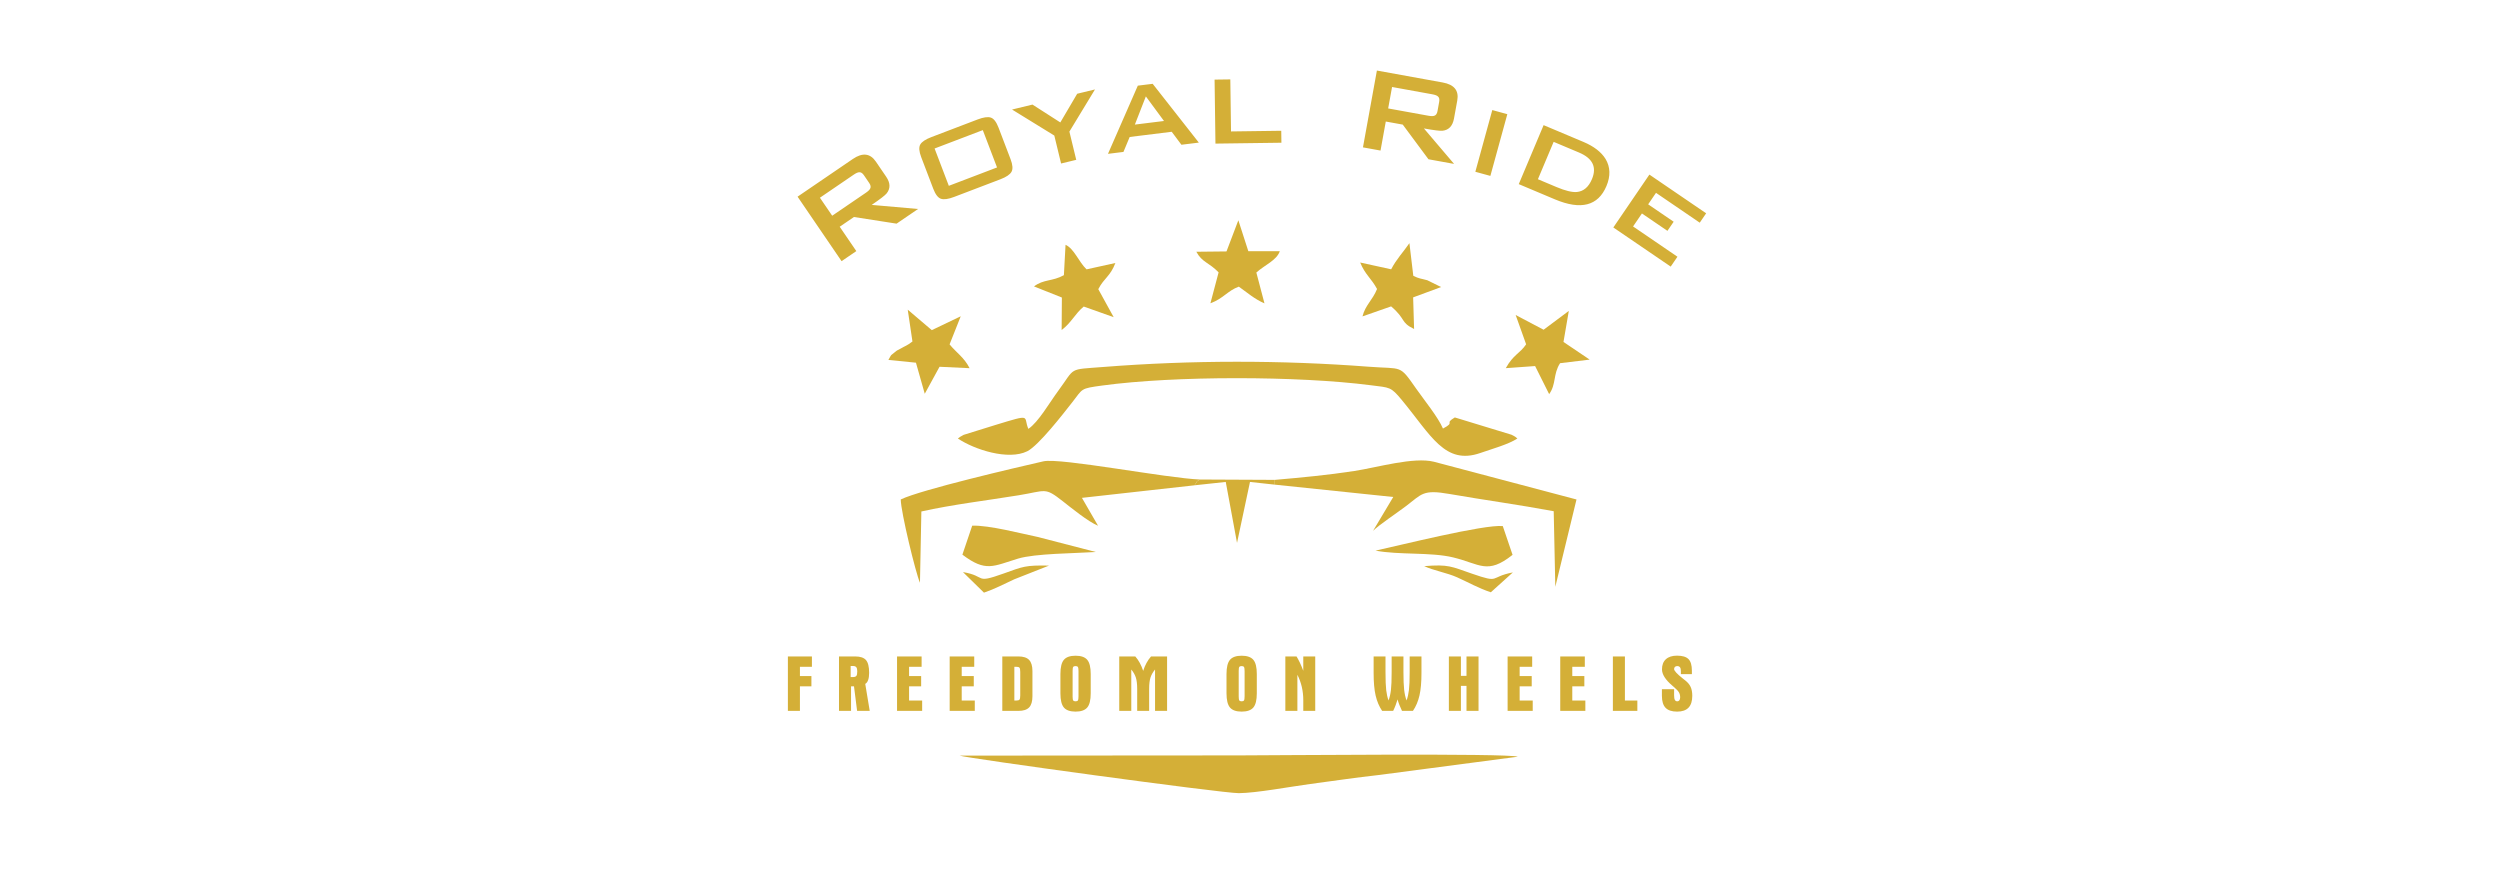 <?xml version="1.0" encoding="UTF-8"?>
<!DOCTYPE svg PUBLIC "-//W3C//DTD SVG 1.1//EN" "http://www.w3.org/Graphics/SVG/1.1/DTD/svg11.dtd">
<!-- Creator: CorelDRAW 2020 (64-Bit) -->
<svg xmlns="http://www.w3.org/2000/svg" xml:space="preserve" width="816px" height="288px" version="1.1" style="shape-rendering:geometricPrecision; text-rendering:geometricPrecision; image-rendering:optimizeQuality; fill-rule:evenodd; clip-rule:evenodd"
viewBox="0 0 816 288"
 xmlns:xlink="http://www.w3.org/1999/xlink"
 xmlns:xodm="http://www.corel.com/coreldraw/odm/2003">
 <defs>
  <style type="text/css">
   <![CDATA[
    .fil0 {fill:#D4AF37}
    .fil1 {fill:#D4AF37;fill-rule:nonzero}
   ]]>
  </style>
 </defs>
 <g id="Capa_x0020_1">
  <g id="_2028384972656">
   <path class="fil0" d="M495.419 246.992c-3.132,-1.199 -80.524,-0.432 -91.049,-0.427l-91.137 0.068c1.58,0.75 85.811,12.305 91.137,12.257 5.758,-0.052 16.695,-2.11 23.208,-2.984 7.52,-1.009 15.278,-2.146 22.547,-2.954l45.294 -5.96z"/>
   <path class="fil0" d="M335.653 139.986c-1.76,-4.092 1.478,-4.996 -10.698,-1.289l-10.406 3.234c-1.196,0.601 -1.394,0.81 -1.894,1.204 5.459,3.654 16.481,7.193 22.633,4.161 3.688,-1.819 11.774,-12.265 14.721,-16.023 3.522,-4.492 2.488,-4.447 9.836,-5.445 23.576,-3.202 63.845,-3.142 87.517,-0.092 6.38,0.822 6.532,0.416 10.206,4.85 9.531,11.504 14.037,21.321 25.634,17.264 4.102,-1.436 9.04,-2.762 12.069,-4.715 -0.635,-0.516 -0.499,-0.541 -1.938,-1.246l-18.476 -5.636c-3.713,2.191 0.453,1.333 -3.876,3.63 -1.535,-3.659 -6.176,-9.36 -8.752,-13.036 -5.593,-7.983 -4.294,-6.294 -15.509,-7.153 -28.458,-2.178 -58.038,-2.164 -86.491,0.078 -11.841,0.933 -9.052,-0.017 -14.828,7.8 -2.839,3.843 -6.471,10.229 -9.748,12.414z"/>
   <path class="fil0" d="M389.893 158.403c0.916,-1.147 0.386,-1.26 1.854,-1.89 -10.832,-0.387 -45.685,-7.192 -51.19,-5.934 -8.954,2.045 -39.903,9.244 -46.555,12.443 0.069,4.239 4.888,24.049 6.277,27.191l0.455 -23.269c10.208,-2.274 21.532,-3.622 31.731,-5.282 9.063,-1.476 8.447,-2.748 14.38,1.902 2.642,2.072 8.41,6.779 11.564,8.042l-5.263 -9.106 36.747 -4.097z"/>
   <path class="fil0" d="M416.097 156.631l0 1.561 38.659 4.025 -6.6 11.06c1.784,-1.844 7.799,-5.839 10.795,-8.11 5.192,-3.935 5.411,-5.455 14.126,-3.939 11.438,1.99 22.671,3.51 34.051,5.632l0.523 24.666 6.916 -28.497 -46.527 -12.314c-6.632,-1.65 -18.51,1.871 -26.026,3.022 -8.706,1.333 -17.035,2.116 -25.917,2.894z"/>
   <path class="fil0" d="M448.972 179.721c7.726,1.476 18.021,0.447 25.332,2.216 8.795,2.128 11.126,5.745 19.396,-0.837l-3.19 -9.381c-5.958,-0.663 -34.395,6.475 -41.538,8.002z"/>
   <path class="fil0" d="M314.125 181.037c7.664,5.794 10.009,3.766 18.179,1.289 5.54,-1.68 18.664,-1.716 25.378,-2.154l-19.045 -4.928c-5.563,-1.146 -15.712,-3.83 -21.31,-3.673l-3.202 9.466z"/>
   <path class="fil0" d="M400.331 82.065l-9.844 0.106c1.887,3.516 4.116,3.452 7.265,6.729l-2.675 10.091c4.216,-1.536 5.633,-4.118 9.274,-5.432 2.797,1.985 5.118,4.053 8.373,5.461l-2.652 -10.068c2.739,-2.48 6.624,-3.947 7.657,-6.968l-10.276 0.001 -3.256 -10.096 -3.866 10.176z"/>
   <path class="fil0" d="M454.079 87.9l-10.116 -2.216c1.622,3.979 3.637,5.154 5.504,8.639 -1.471,3.69 -3.802,5.195 -4.755,8.951l9.346 -3.269c4.969,4.229 2.909,5.159 7.5,7.38l-0.309 -10.32 9.131 -3.374 -4.509 -2.219c-2.076,-0.584 -2.713,-0.482 -4.573,-1.458l-1.266 -10.647c-2.081,3.026 -4.23,5.195 -5.953,8.533z"/>
   <path class="fil0" d="M347.255 89.814c-3.687,2.078 -6.643,1.276 -9.758,3.673l9.099 3.628 -0.076 10.608c3.269,-2.483 4.235,-5.18 7.212,-7.665l9.773 3.472 -5.024 -9.145c1.981,-3.794 3.865,-4.064 5.584,-8.545l-9.413 2.08c-2.608,-2.505 -4.023,-6.73 -6.857,-8.017l-0.54 9.911z"/>
   <path class="fil0" d="M503.83 107.626l-9.117 -4.808 3.414 9.564c-2.033,3.031 -4.161,3.309 -6.636,7.785l9.569 -0.686 4.584 9.168c2.36,-3.29 1.233,-6.479 3.562,-10.103l9.66 -1.171 -8.545 -5.766 1.742 -10.131 -8.233 6.148z"/>
   <path class="fil0" d="M297.822 111.464c-2.013,1.523 -2.014,1.235 -4.013,2.4 -1.047,0.61 -0.852,0.323 -1.741,1.091 -1.679,1.449 -0.775,0.247 -2.096,2.524l8.993 0.903 2.877 10.147 4.821 -8.814 9.81 0.461c-1.763,-3.528 -4.412,-5.143 -6.528,-7.774l3.637 -9.169 -9.446 4.523 -7.852 -6.681 1.538 10.389z"/>
   <path class="fil0" d="M389.893 158.403l10.194 -1.101 3.678 19.898 4.232 -19.894 8.1 0.886 0 -1.561 -24.35 -0.118c-1.468,0.63 -0.938,0.743 -1.854,1.89z"/>
   <path class="fil0" d="M314.309 186.728l6.852 6.712c3.472,-1.173 6.473,-2.773 9.883,-4.35l11.352 -4.477c-7.812,-0.155 -8.386,0.291 -14.93,2.625 -9.584,3.418 -5.281,0.801 -13.157,-0.51z"/>
   <path class="fil0" d="M486.609 193.318l7.194 -6.484c-7.947,1.527 -3.852,3.69 -13.348,0.41 -6.8,-2.349 -7.623,-3.097 -15.594,-2.46 3.022,1.441 7.468,2.177 10.736,3.645 3.646,1.638 7.021,3.571 11.012,4.889z"/>
   <path class="fil1" d="M299.658 68.211l-7.017 4.787 -13.913 -2.168 -4.651 3.173 5.427 7.956 -4.815 3.283 -14.359 -21.052 18.033 -12.3c3.155,-2.153 5.661,-1.868 7.516,0.851l3.367 4.937c1.391,2.04 1.438,3.861 0.14,5.464 -0.496,0.617 -2.117,1.863 -4.864,3.737l15.136 1.332zm-15.952 -8.488l-1.725 -2.529c-0.483,-0.708 -1.002,-1.031 -1.559,-0.97 -0.429,0.013 -1.024,0.28 -1.785,0.8l-11.016 7.513 4.007 5.875 11.016 -7.513c0.761,-0.52 1.227,-0.977 1.396,-1.371 0.26,-0.496 0.148,-1.098 -0.334,-1.805zm46.145 -7.759c0.703,1.846 0.803,3.217 0.299,4.114 -0.503,0.896 -1.709,1.708 -3.616,2.436l-15.09 5.753c-1.907,0.727 -3.344,0.931 -4.312,0.613 -0.967,-0.319 -1.808,-1.416 -2.524,-3.293l-3.923 -10.29c-0.715,-1.877 -0.818,-3.256 -0.309,-4.138 0.51,-0.881 1.719,-1.685 3.626,-2.412l15.09 -5.754c1.907,-0.727 3.345,-0.931 4.311,-0.613 0.967,0.319 1.809,1.416 2.525,3.293l3.923 10.291zm-4.419 2.689l-4.645 -12.183 -15.736 5.999 4.645 12.183 15.736 -5.999zm31.97 -25.463l-8.352 13.763 2.233 9.215 -4.944 1.198 -2.21 -9.119 -13.797 -8.497 6.671 -1.617 9.086 5.828 5.506 -9.363 5.807 -1.408zm33.896 17.354l-5.685 0.703 -3.162 -4.236 -13.724 1.697 -2.033 4.88 -5.049 0.625 9.738 -22.255 4.852 -0.6 15.063 19.186zm-11.373 -7.053l-5.919 -8.026 -3.589 9.202 9.508 -1.176zm38.326 7.092l-21.53 0.291 -0.283 -20.888 5.136 -0.07 0.229 16.988 16.395 -0.222 0.053 3.901zm56.355 6.914l-8.358 -1.516 -8.388 -11.31 -5.54 -1.005 -1.719 9.475 -5.734 -1.04 4.549 -25.074 21.479 3.897c3.757,0.682 5.342,2.643 4.755,5.882l-1.067 5.88c-0.441,2.43 -1.686,3.76 -3.736,3.99 -0.786,0.092 -2.815,-0.159 -6.087,-0.753l9.846 11.574zm-5.404 -17.243l0.546 -3.013c0.153,-0.842 0.01,-1.437 -0.429,-1.784 -0.315,-0.291 -0.926,-0.519 -1.833,-0.684l-13.12 -2.381 -1.27 6.998 13.12 2.38c0.907,0.165 1.559,0.166 1.957,0.004 0.533,-0.171 0.876,-0.678 1.029,-1.52zm17.253 21.161l-4.905 -1.347 5.531 -20.145 4.905 1.347 -5.531 20.145zm37.883 3.322c-2.723,6.463 -8.332,7.905 -16.828,4.327l-11.788 -4.966 8.11 -19.252 12.971 5.464c3.429,1.444 5.844,3.301 7.246,5.571 1.573,2.627 1.669,5.58 0.289,8.856zm-4.729 -2.26c1.649,-3.913 0.243,-6.81 -4.218,-8.689l-8.283 -3.489 -5.138 12.198 6.054 2.549c2.882,1.215 5.101,1.756 6.657,1.626 2.199,-0.218 3.841,-1.615 4.928,-4.195zm25.708 28.542l-18.727 -12.773 11.772 -17.258 18.523 12.634 -2.088 3.061 -14.28 -9.741 -2.559 3.754 8.323 5.677 -2.032 2.978 -8.323 -5.677 -2.894 4.243 14.484 9.879 -2.199 3.223z"/>
   <path class="fil1" d="M257.166 232.034l0 -17.773 7.842 0 0 3.383 -3.913 0 0 3.018 3.748 0 0 3.357 -3.748 0 0 8.015 -3.929 0zm20.488 -11.033l0.646 0c0.599,0 1.002,-0.126 1.206,-0.373 0.204,-0.252 0.304,-0.755 0.304,-1.505 0,-0.629 -0.105,-1.071 -0.317,-1.341 -0.212,-0.264 -0.564,-0.399 -1.054,-0.399l-0.785 0 0 3.618zm-3.803 -6.74l5.26 0c1.679,0 2.858,0.395 3.548,1.188 0.685,0.789 1.028,2.182 1.028,4.173 0,0.941 -0.108,1.717 -0.325,2.337 -0.217,0.62 -0.529,1.037 -0.946,1.258l1.462 8.817 -4.12 0 -1.015 -8.015 -0.963 0 0 8.015 -3.929 0 0 -17.773zm18.944 17.773l0 -17.773 8.019 0 0 3.383 -4.09 0 0 3.018 3.938 0 0 3.357 -3.938 0 0 4.632 4.268 0 0 3.383 -8.197 0zm17.178 0l0 -17.773 8.019 0 0 3.383 -4.089 0 0 3.018 3.938 0 0 3.357 -3.938 0 0 4.632 4.267 0 0 3.383 -8.197 0zm17.179 -17.773l5.261 0c1.6,0 2.763,0.377 3.487,1.136 0.724,0.759 1.088,1.978 1.088,3.656l0 8.188c0,1.688 -0.359,2.906 -1.079,3.661 -0.72,0.755 -1.887,1.132 -3.496,1.132l-5.261 0 0 -17.773zm3.929 3.383l0 11.007 0.66 0c0.49,0 0.824,-0.091 1.001,-0.273 0.178,-0.182 0.265,-0.646 0.265,-1.388l0 -0.447 0 -7.225c0,-0.742 -0.087,-1.21 -0.265,-1.397 -0.177,-0.186 -0.511,-0.277 -1.001,-0.277l-0.66 0zm19.018 1.826l0 7.88c0,0.676 0.07,1.106 0.208,1.288 0.139,0.182 0.391,0.273 0.755,0.273 0.373,0 0.625,-0.095 0.759,-0.29 0.135,-0.195 0.204,-0.664 0.204,-1.401l0 -0.395 0 -7.75c0,-0.72 -0.069,-1.18 -0.208,-1.375 -0.139,-0.195 -0.39,-0.291 -0.755,-0.291 -0.373,0 -0.625,0.091 -0.759,0.269 -0.134,0.178 -0.204,0.599 -0.204,1.271l0 0.521zm-3.981 0.52c0,-2.194 0.377,-3.739 1.132,-4.628 0.755,-0.889 2.025,-1.335 3.812,-1.335 1.787,0 3.058,0.446 3.812,1.335 0.755,0.889 1.132,2.434 1.132,4.628l0 6.315c0,2.194 -0.377,3.738 -1.132,4.627 -0.754,0.889 -2.025,1.336 -3.812,1.336 -1.787,0 -3.057,-0.447 -3.812,-1.336 -0.755,-0.889 -1.132,-2.433 -1.132,-4.627l0 -6.315zm30.888 12.044l0 -13.505c-0.685,0.823 -1.175,1.682 -1.475,2.584 -0.299,0.902 -0.451,2.16 -0.451,3.769l0 0.989 0 6.163 -3.903 0 0 -7.152c0,-1.609 -0.152,-2.867 -0.451,-3.769 -0.299,-0.902 -0.789,-1.761 -1.475,-2.584l0 13.505 -3.929 0 0 -17.773 5.235 0c0.542,0.611 1.028,1.31 1.462,2.103 0.429,0.79 0.802,1.661 1.118,2.611 0.286,-0.923 0.647,-1.787 1.085,-2.585 0.433,-0.802 0.927,-1.509 1.479,-2.129l5.234 0 0 17.773 -3.929 0zm27.305 -12.564l0 7.88c0,0.676 0.07,1.106 0.208,1.288 0.139,0.182 0.391,0.273 0.755,0.273 0.373,0 0.625,-0.095 0.759,-0.29 0.135,-0.195 0.204,-0.664 0.204,-1.401l0 -0.395 0 -7.75c0,-0.72 -0.069,-1.18 -0.208,-1.375 -0.139,-0.195 -0.39,-0.291 -0.755,-0.291 -0.373,0 -0.625,0.091 -0.759,0.269 -0.134,0.178 -0.204,0.599 -0.204,1.271l0 0.521zm-3.981 0.52c0,-2.194 0.377,-3.739 1.132,-4.628 0.755,-0.889 2.025,-1.335 3.812,-1.335 1.787,0 3.058,0.446 3.812,1.335 0.755,0.889 1.132,2.434 1.132,4.628l0 6.315c0,2.194 -0.377,3.738 -1.132,4.627 -0.754,0.889 -2.025,1.336 -3.812,1.336 -1.787,0 -3.057,-0.447 -3.812,-1.336 -0.755,-0.889 -1.132,-2.433 -1.132,-4.627l0 -6.315zm19.204 -5.729l3.652 0c0.368,0.602 0.741,1.296 1.114,2.081 0.369,0.79 0.733,1.657 1.089,2.607l0 -4.688 3.903 0 0 17.773 -3.903 0 0 -3.483c0,-1.505 -0.16,-2.953 -0.481,-4.341 -0.322,-1.392 -0.803,-2.711 -1.445,-3.964l0 11.788 -3.929 0 0 -17.773zm38.078 17.773c-0.316,-0.659 -0.594,-1.301 -0.841,-1.926 -0.243,-0.62 -0.447,-1.227 -0.607,-1.821 -0.187,0.633 -0.399,1.262 -0.633,1.878 -0.23,0.62 -0.499,1.24 -0.807,1.869l-3.591 0c-0.985,-1.449 -1.692,-3.119 -2.13,-5.014 -0.438,-1.891 -0.655,-4.358 -0.655,-7.398l0 -5.361 3.878 0 0 5.109c0,2.667 0.078,4.636 0.23,5.911 0.151,1.275 0.403,2.39 0.758,3.348 0.365,-0.95 0.625,-2.073 0.781,-3.374 0.156,-1.296 0.234,-3.261 0.234,-5.885l0 -5.109 3.852 0 0 5.109c0,2.507 0.078,4.437 0.234,5.79 0.156,1.357 0.416,2.511 0.78,3.469 0.365,-0.976 0.625,-2.112 0.781,-3.413 0.156,-1.297 0.234,-3.248 0.234,-5.846l0 -5.109 3.852 0 0 5.361c0,3.04 -0.217,5.507 -0.655,7.398 -0.438,1.895 -1.145,3.565 -2.13,5.014l-3.565 0zm15.297 -17.773l3.929 0 0 6.349 1.822 0 0 -6.349 3.929 0 0 17.773 -3.929 0 0 -8.171 -1.822 0 0 8.171 -3.929 0 0 -17.773zm19.174 17.773l0 -17.773 8.019 0 0 3.383 -4.09 0 0 3.018 3.938 0 0 3.357 -3.938 0 0 4.632 4.268 0 0 3.383 -8.197 0zm17.178 0l0 -17.773 8.02 0 0 3.383 -4.09 0 0 3.018 3.938 0 0 3.357 -3.938 0 0 4.632 4.268 0 0 3.383 -8.198 0zm17.179 -17.773l3.929 0 0 14.39 4.06 0 0 3.383 -7.989 0 0 -17.773zm22.197 5.777l0 -1.015c0,-0.551 -0.095,-0.959 -0.291,-1.219 -0.195,-0.264 -0.498,-0.395 -0.906,-0.395 -0.303,0 -0.547,0.087 -0.733,0.261 -0.187,0.173 -0.282,0.407 -0.282,0.707 0,0.555 0.941,1.583 2.819,3.07 0.356,0.282 0.633,0.499 0.828,0.651 0.812,0.633 1.397,1.34 1.753,2.116 0.355,0.777 0.533,1.744 0.533,2.906 0,1.718 -0.412,3.006 -1.231,3.864 -0.824,0.855 -2.061,1.284 -3.713,1.284 -1.713,0 -2.967,-0.412 -3.769,-1.24 -0.802,-0.824 -1.201,-2.13 -1.201,-3.908l0 -2.164 3.981 0 0 1.982c0,0.698 0.083,1.201 0.247,1.509 0.165,0.308 0.43,0.464 0.794,0.464 0.295,0 0.525,-0.117 0.689,-0.351 0.166,-0.23 0.248,-0.555 0.248,-0.972 0,-0.585 -0.126,-1.105 -0.373,-1.556 -0.252,-0.456 -0.776,-1.028 -1.579,-1.722 -0.134,-0.122 -0.334,-0.291 -0.598,-0.512 -2.256,-1.913 -3.383,-3.687 -3.383,-5.322 0,-1.435 0.425,-2.537 1.275,-3.313 0.854,-0.776 2.065,-1.162 3.643,-1.162 1.735,0 2.975,0.368 3.721,1.11 0.746,0.742 1.119,2.004 1.119,3.786l0 1.141 -3.591 0z"/>
  </g>
 </g>
</svg>
